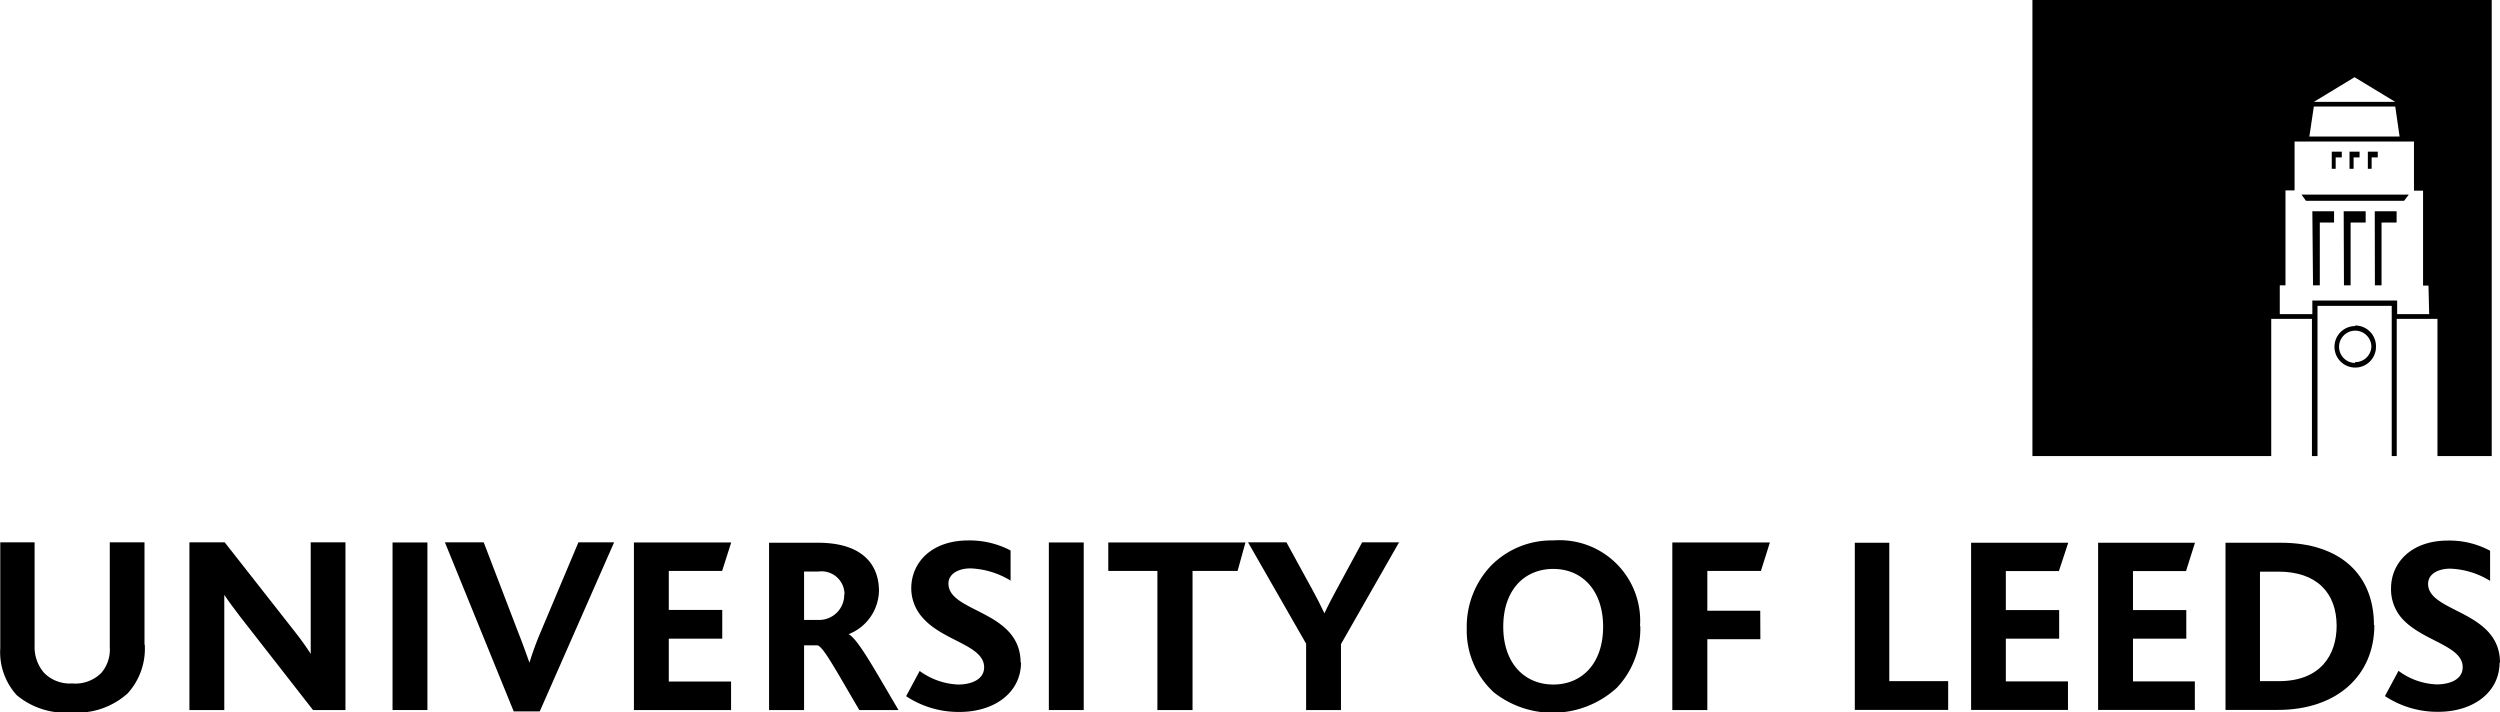 <svg id="Layer_1" data-name="Layer 1" xmlns="http://www.w3.org/2000/svg" viewBox="0 0 184.25 52.51"><defs><style>.cls-1{fill-rule:evenodd;}</style></defs><path d="M192.77,25.91h.45v-.42h-.73v1.26h.28Zm-1.33,0h.44v-.42h-.74v1.26h.3Zm-23.67-11.6V47.92h17.6V37.81h3V47.92h.41V36.85h5.47V47.92h.37V37.81h3V47.92h4V14.31ZM191.51,20l3,1.82h-6Zm-3,2.16h6l.32,2.21h-6.65Zm8.5,15.3h-2.36v-1h-6.25v1H186V35.34h.42v-7h.67V24.74h8.8v3.62h.67v7h.4Zm-4-2.12h.49V30.71h1.11v-.83H193Zm-5.08-6.23h7.23l.35-.46H187.6Zm2.8,6.23h.49V30.71h1.11v-.83h-1.62Zm-.61-9.43h.45v-.42h-.74v1.26h.29Zm-1.67,9.43h.5V30.71H190v-.83H188.4Zm3.11,3a1.53,1.53,0,1,0,1.53,1.53A1.53,1.53,0,0,0,191.53,38.3Zm0,2.72a1.19,1.19,0,1,1,1.19-1.19A1.19,1.19,0,0,1,191.53,41Z" transform="translate(-17.98 -14.31)"/><path d="M28.63,61.82V54.28H26.07V62a2.64,2.64,0,0,1-.62,1.9,2.7,2.7,0,0,1-2.15.78,2.66,2.66,0,0,1-2.07-.78,2.89,2.89,0,0,1-.7-2V54.28H18v7.8a4.7,4.7,0,0,0,1.22,3.47,5.61,5.61,0,0,0,4.05,1.27,5.55,5.55,0,0,0,4.13-1.42,4.91,4.91,0,0,0,1.25-3.58Z" transform="translate(-17.98 -14.31)"/><path class="cls-1" d="M43.44,66.64V54.28H40.88v6.31c0,.52,0,1.32,0,1.91h0c-.33-.51-.67-1-1.16-1.62l-5.18-6.6h-2.6V66.64h2.57V59.87c0-.56,0-1.31,0-1.72h0c.36.54.71,1,1.18,1.62l5.36,6.87Z" transform="translate(-17.98 -14.31)"/><polygon points="31.5 52.33 31.5 39.98 28.93 39.98 28.93 52.33 31.5 52.33 31.5 52.33"/><path d="M63.24,54.28H60.61l-2.8,6.65A22.48,22.48,0,0,0,57,63.15h0c-.25-.7-.53-1.49-.85-2.29l-2.52-6.58H50.77l5.07,12.46h1.92l5.48-12.46Z" transform="translate(-17.98 -14.31)"/><polygon points="53.88 52.33 53.88 50.23 49.29 50.23 49.29 47.07 53.23 47.07 53.23 44.95 49.29 44.95 49.29 42.08 53.22 42.08 53.89 39.98 46.72 39.98 46.72 52.33 53.88 52.33 53.88 52.33"/><path class="cls-1" d="M84.2,66.64c-1.86-3.15-3-5.24-3.68-5.59v0a3.51,3.51,0,0,0,2.24-3.19c0-1.91-1.19-3.55-4.49-3.55H74.66V66.64h2.58V61.87h1c.44.17,1.19,1.56,3.07,4.77Zm-4-8.53A1.85,1.85,0,0,1,78.32,60H77.24V56.43h1.08a1.69,1.69,0,0,1,1.9,1.68Z" transform="translate(-17.98 -14.31)"/><path d="M93.2,63.16c0-3.88-5.32-3.69-5.32-5.84,0-.71.72-1.12,1.63-1.12a6.1,6.1,0,0,1,2.95.9l0-2.22a6.5,6.5,0,0,0-3.11-.74c-2.73,0-4.21,1.64-4.21,3.53A3.25,3.25,0,0,0,86,59.86c1.51,1.71,4.51,2,4.51,3.63,0,.93-1,1.27-1.91,1.27a5.14,5.14,0,0,1-2.84-1l-1,1.86a7,7,0,0,0,3.94,1.16c2.54,0,4.53-1.4,4.53-3.66Z" transform="translate(-17.98 -14.31)"/><polygon points="79.87 52.33 79.87 39.98 77.3 39.98 77.3 52.33 79.87 52.33 79.87 52.33"/><polygon points="91.79 39.98 81.68 39.98 81.68 42.08 85.3 42.08 85.3 52.33 87.89 52.33 87.89 42.08 91.21 42.08 91.79 39.98 91.79 39.98"/><path d="M121.06,54.28h-2.69l-1.89,3.49c-.28.52-.63,1.18-.89,1.74h0c-.26-.56-.62-1.25-.91-1.78l-1.89-3.45h-2.83l4.28,7.47v4.89h2.57V61.78l4.28-7.5Z" transform="translate(-17.98 -14.31)"/><path class="cls-1" d="M138.85,60.44a5.94,5.94,0,0,0-6.39-6.3A6.26,6.26,0,0,0,127.87,56a6.51,6.51,0,0,0-1.79,4.62,6.18,6.18,0,0,0,2,4.72,7,7,0,0,0,9.06-.34,6.33,6.33,0,0,0,1.73-4.54Zm-2.72.06c0,2.71-1.56,4.26-3.67,4.26s-3.69-1.55-3.69-4.26,1.56-4.26,3.69-4.26,3.67,1.59,3.67,4.26Z" transform="translate(-17.98 -14.31)"/><polygon points="130.44 39.98 123.25 39.98 123.25 52.33 125.83 52.33 125.83 47.11 129.74 47.11 129.73 45.01 125.83 45.01 125.83 42.08 129.78 42.08 130.44 39.98 130.44 39.98"/><polygon points="143.58 52.32 143.58 50.2 139.24 50.2 139.24 40 136.7 40 136.7 52.32 143.58 52.32 143.58 52.32"/><polygon points="152.41 52.32 152.41 50.22 147.83 50.22 147.83 47.07 151.76 47.07 151.76 44.96 147.83 44.96 147.83 42.09 151.74 42.09 152.43 40 145.27 40 145.27 52.32 152.41 52.32 152.41 52.32"/><polygon points="161.76 52.32 161.76 50.22 157.2 50.22 157.2 47.07 161.13 47.07 161.13 44.96 157.2 44.96 157.2 42.09 161.11 42.09 161.77 40 154.63 40 154.63 52.32 161.76 52.32 161.76 52.32"/><path class="cls-1" d="M192.94,60.37c0-3.69-2.47-6.06-6.87-6.06H182V66.63h3.87c4.28,0,7.1-2.48,7.1-6.26Zm-2.75.06c0,2.16-1.2,4.08-4.25,4.08h-1.4V56.44h1.36c2.83,0,4.29,1.57,4.29,4Z" transform="translate(-17.98 -14.31)"/><path d="M202.23,63.16c0-3.87-5.3-3.69-5.3-5.82,0-.71.71-1.12,1.63-1.12a6,6,0,0,1,2.94.9l0-2.22a6.32,6.32,0,0,0-3.11-.75c-2.71,0-4.19,1.65-4.19,3.52a3.23,3.23,0,0,0,.79,2.2c1.5,1.7,4.49,2,4.49,3.61,0,.94-1,1.27-1.91,1.27a5,5,0,0,1-2.82-1l-1,1.86a7,7,0,0,0,3.94,1.16c2.52,0,4.51-1.4,4.51-3.65Z" transform="translate(-17.98 -14.31)"/></svg>